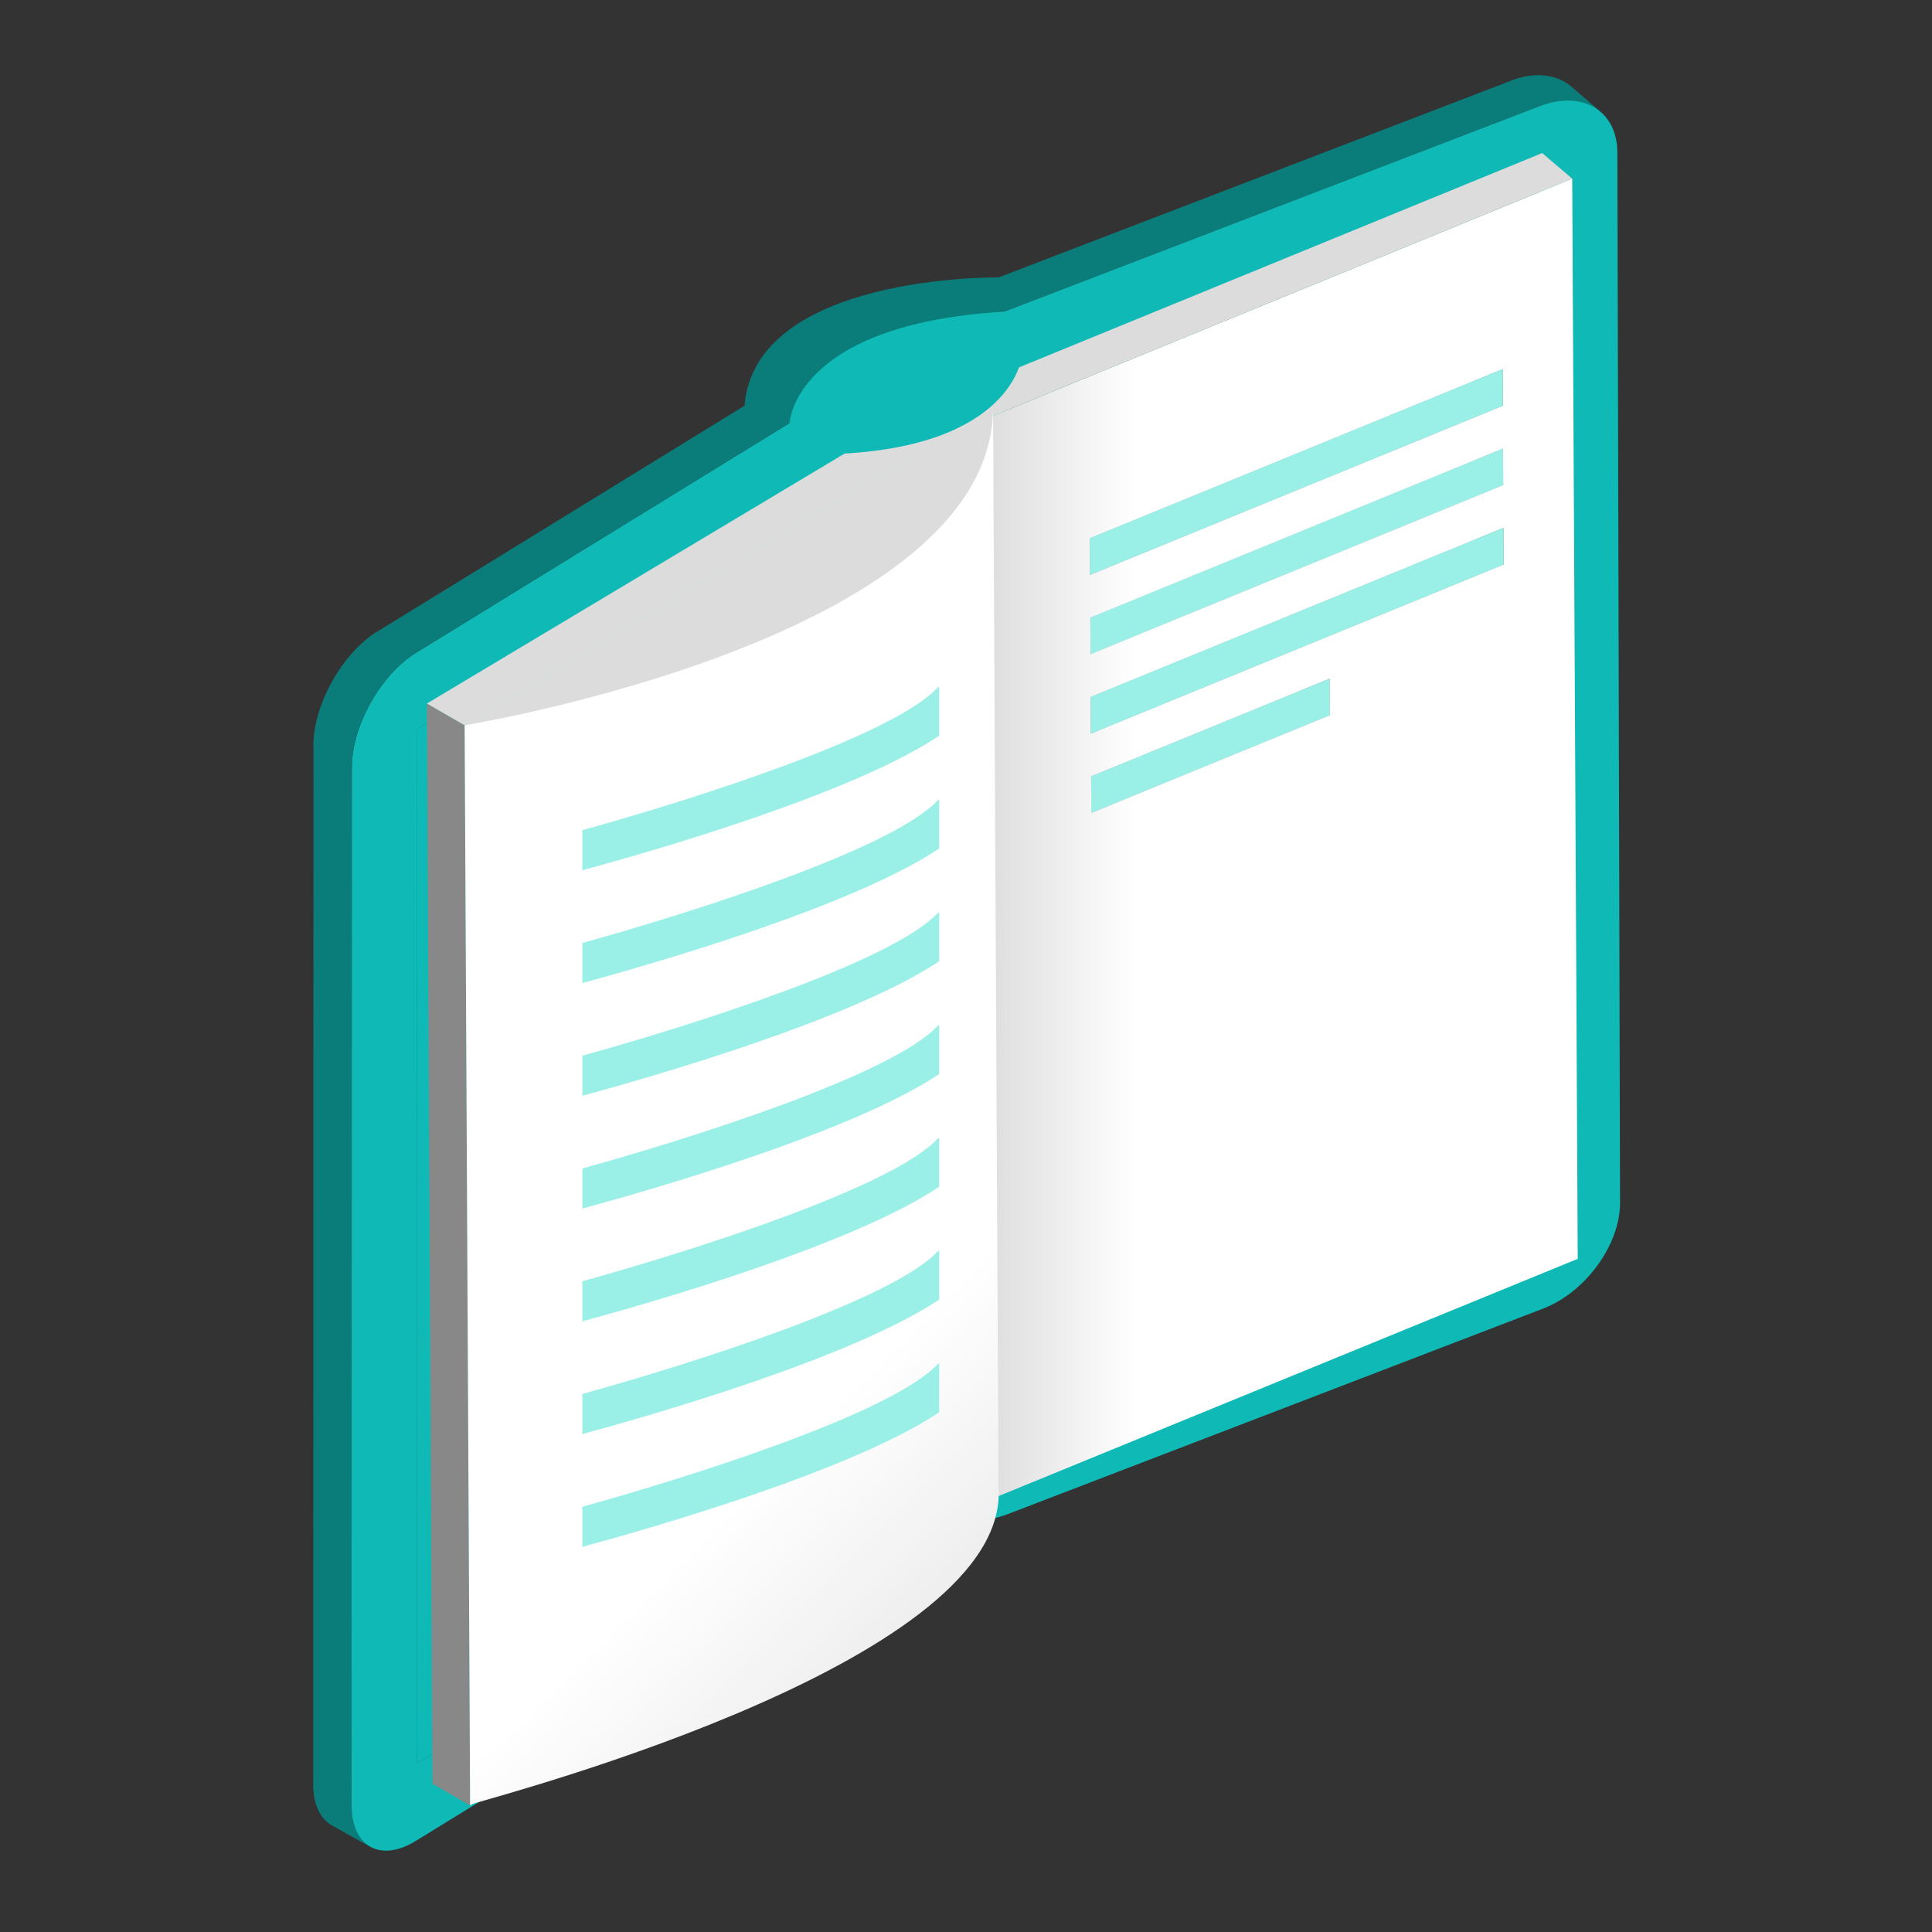 <?xml version="1.0" encoding="UTF-8"?><svg id="Ebene_2" xmlns="http://www.w3.org/2000/svg" xmlns:xlink="http://www.w3.org/1999/xlink" viewBox="0 0 100 100"><rect x="0" y="0" width="100" height="100" fill="#333333" stroke="none"/><defs><clipPath id="clippath"><path d="m48.999,78.083l-1.521-1.303c-.543-.465-.869-1.192-.871-2.116l1.521,1.303c.002.924.328,1.65.871,2.116Z" fill="#0a7d7b"/></clipPath><clipPath id="clippath-1"><path d="m81.321,4.482l1.521,1.303c-.736-.63-1.87-.782-3.136-.296l-1.521-1.303c1.266-.486,2.4-.335,3.136.296Z" fill="#0a7d7b"/></clipPath><clipPath id="clippath-2"><path d="m47.989,21.616l-1.521-1.303c-.006-2.176,1.787-4.637,3.995-5.485l1.521,1.303c-2.209.848-4.001,3.308-3.995,5.485Z" fill="#0a7d7b"/></clipPath><clipPath id="clippath-3"><path d="m19.17,95.588l-1.984-1.11c-.601-.336-.973-1.082-.973-2.157l1.984,1.11c0,1.075.372,1.821.973,2.157Z" fill="#0a7d7b"/></clipPath><clipPath id="clippath-4"><path d="m45.524,17.848l1.984,1.11c-.602-.337-1.433-.264-2.35.3l-1.984-1.11c.917-.564,1.748-.637,2.35-.3Z" fill="#0a7d7b"/></clipPath><clipPath id="clippath-5"><path d="m18.209,39.723l-1.984-1.11c0-2.143,1.491-4.809,3.324-5.936l1.984,1.11c-1.832,1.127-3.323,3.793-3.324,5.936Z" fill="#0a7d7b"/></clipPath><linearGradient id="Unbenannter_Verlauf_2" x1="58.741" y1="43.77" x2="50.625" y2="43.77" gradientUnits="userSpaceOnUse"><stop offset="0" stop-color="#fff"/><stop offset="1" stop-color="#dbdbdb"/></linearGradient><linearGradient id="Unbenannter_Verlauf_2-2" x1="48.18" y1="67.667" x2="64.848" y2="84.452" xlink:href="#Unbenannter_Verlauf_2"/></defs><g isolation="isolate"><polygon points="52.215 74.324 50.694 73.021 78.252 62.443 79.773 63.746 52.215 74.324" fill="#0a7d7b"/><g isolation="isolate"><path d="m48.999,78.083l-1.521-1.303c-.543-.465-.869-1.192-.871-2.116l1.521,1.303c.002.924.328,1.65.871,2.116Z" fill="#0a7d7b"/><g clip-path="url(#clippath)"><g isolation="isolate"><path d="m48.999,78.083l-1.521-1.303c-.543-.465-.869-1.192-.871-2.116l1.521,1.303c.002.924.328,1.65.871,2.116" fill="#0a7d7b"/></g></g></g><polygon points="79.773 63.746 78.252 62.443 78.113 8.239 79.635 9.542 79.773 63.746" fill="#0a7d7b"/><g isolation="isolate"><path d="m81.321,4.482l1.521,1.303c-.736-.63-1.87-.782-3.136-.296l-1.521-1.303c1.266-.486,2.4-.335,3.136.296Z" fill="#0a7d7b"/><g clip-path="url(#clippath-1)"><g isolation="isolate"><path d="m79.707,5.49l-1.521-1.303c.353-.135.695-.221,1.021-.261l1.521,1.303c-.326.04-.669.126-1.021.261" fill="#0a7d7b"/><path d="m80.728,5.228l-1.521-1.303c.174-.021.343-.029.507-.025l1.521,1.303c-.164-.004-.333.004-.507.025" fill="#0a7d7b"/><path d="m81.235,5.203l-1.521-1.303c.121.003.239.013.354.03l1.521,1.303c-.115-.017-.233-.027-.354-.03" fill="#0a7d7b"/><path d="m81.588,5.233l-1.521-1.303c.099.014.196.034.29.058l1.521,1.303c-.094-.024-.191-.044-.29-.058" fill="#0a7d7b"/><path d="m81.878,5.291l-1.521-1.303c.086.022.17.048.252.079l1.521,1.303c-.082-.03-.166-.056-.252-.079" fill="#0a7d7b"/><path d="m82.13,5.37l-1.521-1.303c.077.029.152.061.225.096l1.521,1.303c-.073-.036-.148-.068-.225-.096" fill="#0a7d7b"/><path d="m82.355,5.466l-1.521-1.303c.07.034.139.072.204.113l1.521,1.303c-.066-.041-.134-.078-.204-.113" fill="#0a7d7b"/><path d="m82.56,5.579l-1.521-1.303c.065.04.128.083.188.13l1.521,1.303c-.06-.046-.123-.09-.188-.13" fill="#0a7d7b"/><path d="m82.748,5.708l-1.521-1.303c.032.025.064.05.095.077l1.521,1.303c-.031-.026-.062-.052-.095-.077" fill="#0a7d7b"/></g></g></g><polygon points="52.077 20.12 50.556 18.817 78.113 8.239 79.635 9.542 52.077 20.12" fill="#0a7d7b"/><polygon points="79.635 9.542 79.773 63.746 52.215 74.324 52.077 20.12 79.635 9.542" fill="#0a7d7b"/><polygon points="52.215 74.324 50.694 73.021 50.556 18.817 52.077 20.12 52.215 74.324" fill="#0a7d7b"/><polygon points="48.128 75.967 46.606 74.664 46.468 20.313 47.989 21.616 48.128 75.967" fill="#0a7d7b"/><polygon points="51.984 16.131 50.463 14.828 78.185 4.187 79.707 5.49 51.984 16.131" fill="#0a7d7b"/><g isolation="isolate"><path d="m47.989,21.616l-1.521-1.303c-.006-2.176,1.787-4.637,3.995-5.485l1.521,1.303c-2.209.848-4.001,3.308-3.995,5.485Z" fill="#0a7d7b"/><g clip-path="url(#clippath-2)"><g isolation="isolate"><path d="m47.989,21.616l-1.521-1.303c-.001-.436.07-.884.202-1.328l1.521,1.303c-.132.444-.203.891-.202,1.328" fill="#0a7d7b"/><path d="m48.191,20.288l-1.521-1.303c.047-.159.103-.318.165-.475l1.521,1.303c-.063.157-.118.316-.165.475" fill="#0a7d7b"/><path d="m48.357,19.813l-1.521-1.303c.052-.13.108-.258.169-.386l1.521,1.303c-.061.128-.118.256-.169.386" fill="#0a7d7b"/><path d="m48.526,19.427l-1.521-1.303c.054-.113.112-.225.174-.336l1.521,1.303c-.061.111-.119.223-.174.336" fill="#0a7d7b"/><path d="m48.7,19.091l-1.521-1.303c.057-.103.117-.205.18-.306l1.521,1.303c-.063.101-.123.203-.18.306" fill="#0a7d7b"/><path d="m48.879,18.785l-1.521-1.303c.06-.096.123-.191.188-.285l1.521,1.303c-.065.094-.128.189-.188.285" fill="#0a7d7b"/><path d="m49.067,18.5l-1.521-1.303c.064-.091.13-.182.198-.27l1.521,1.303c-.068.089-.134.179-.198.27" fill="#0a7d7b"/><path d="m49.265,18.23l-1.521-1.303c.068-.088.138-.175.209-.26l1.521,1.303c-.072.085-.142.172-.209.26" fill="#0a7d7b"/><path d="m49.475,17.97l-1.521-1.303c.073-.086.147-.17.224-.252l1.521,1.303c-.077.082-.151.167-.224.252" fill="#0a7d7b"/><path d="m49.699,17.718l-1.521-1.303c.079-.085.16-.167.243-.248l1.521,1.303c-.083.081-.164.163-.243.248" fill="#0a7d7b"/><path d="m49.941,17.47l-1.521-1.303c.087-.085.177-.168.269-.248l1.521,1.303c-.092.08-.181.163-.269.248" fill="#0a7d7b"/><path d="m50.21,17.222l-1.521-1.303c.1-.087.202-.172.307-.253l1.521,1.303c-.105.081-.207.165-.307.253" fill="#0a7d7b"/><path d="m50.517,16.969l-1.521-1.303c.121-.094.245-.183.371-.267l1.521,1.303c-.126.084-.25.173-.371.267" fill="#0a7d7b"/><path d="m50.888,16.702l-1.521-1.303c.17-.113.345-.217.523-.311l1.521,1.303c-.178.094-.353.198-.523.311" fill="#0a7d7b"/><path d="m51.411,16.391l-1.521-1.303c.187-.098.379-.186.573-.26l1.521,1.303c-.195.075-.386.162-.573.26" fill="#0a7d7b"/></g></g></g><path d="m79.707,5.49c2.201-.845,4.002.236,4.008,2.412l.138,54.351c.006,2.176-1.787,4.637-3.988,5.482l-27.722,10.642c-2.209.848-4.01-.233-4.015-2.41l-.138-54.351c-.006-2.176,1.787-4.637,3.995-5.485l27.722-10.642Zm.066,58.256l-.138-54.204-27.558,10.578.138,54.204,27.558-10.578" fill="#0fb9b6"/></g><g isolation="isolate"><polygon points="21.582 91.27 19.598 90.16 43.093 75.711 45.076 76.82 21.582 91.27" fill="#0a7d7b"/><g isolation="isolate"><path d="m19.17,95.588l-1.984-1.11c-.601-.336-.973-1.082-.973-2.157l1.984,1.11c0,1.075.372,1.821.973,2.157Z" fill="#0a7d7b"/><g clip-path="url(#clippath-3)"><g isolation="isolate"><path d="m19.17,95.588l-1.984-1.11c-.601-.336-.973-1.082-.973-2.157l1.984,1.11c0,1.075.372,1.821.973,2.157" fill="#0a7d7b"/></g></g></g><polygon points="45.076 76.82 43.093 75.711 43.105 22.163 45.089 23.272 45.076 76.82" fill="#0a7d7b"/><g isolation="isolate"><path d="m45.524,17.848l1.984,1.11c-.602-.337-1.433-.264-2.35.3l-1.984-1.11c.917-.564,1.748-.637,2.35-.3Z" fill="#0a7d7b"/><g clip-path="url(#clippath-4)"><g isolation="isolate"><path d="m45.158,19.258l-1.984-1.11c.179-.11.355-.202.526-.275l1.984,1.11c-.171.073-.347.165-.526.275" fill="#0a7d7b"/><path d="m45.684,18.983l-1.984-1.11c.118-.05.233-.092.347-.126l1.984,1.11c-.113.033-.229.075-.347.126" fill="#0a7d7b"/><path d="m46.031,18.857l-1.984-1.11c.094-.028.186-.05.277-.066l1.984,1.11c-.09.016-.183.038-.277.066" fill="#0a7d7b"/><path d="m46.307,18.791l-1.984-1.11c.081-.015.16-.025.238-.031l1.984,1.11c-.078.006-.157.016-.238.031" fill="#0a7d7b"/><path d="m46.546,18.761l-1.984-1.11c.073-.005.144-.007.214-.005l1.984,1.11c-.07-.002-.141,0-.214.005" fill="#0a7d7b"/><path d="m46.759,18.756l-1.984-1.11c.067.002.132.008.196.017l1.984,1.11c-.064-.009-.13-.015-.196-.017" fill="#0a7d7b"/><path d="m46.956,18.773l-1.984-1.11c.063.009.124.021.183.037l1.984,1.11c-.06-.015-.121-.028-.183-.037" fill="#0a7d7b"/><path d="m47.139,18.81l-1.984-1.11c.059.015.117.034.173.056l1.984,1.11c-.056-.022-.114-.04-.173-.056" fill="#0a7d7b"/><path d="m47.313,18.866l-1.984-1.11c.057.022.112.047.166.076l1.984,1.11c-.054-.028-.109-.054-.166-.076" fill="#0a7d7b"/><path d="m47.479,18.941l-1.984-1.11c.01.005.02.01.029.016l1.984,1.11c-.01-.005-.019-.011-.029-.016" fill="#0a7d7b"/></g></g></g><polygon points="21.594 37.722 19.611 36.612 43.105 22.163 45.089 23.272 21.594 37.722" fill="#0a7d7b"/><polygon points="21.582 91.27 19.598 90.16 19.611 36.612 21.594 37.722 21.582 91.27" fill="#0a7d7b"/><path d="m45.158,19.258c1.832-1.127,3.322-.294,3.322,1.849l-.012,53.708c0,2.15-1.491,4.816-3.324,5.943l-23.625,14.529c-1.832,1.127-3.322.294-3.322-1.856l.012-53.708c0-2.143,1.491-4.809,3.324-5.936l23.625-14.529Zm-.082,57.563l.012-53.548-23.494,14.449-.012,53.548,23.494-14.449" fill="#0fb9b6"/><polygon points="45.089 23.272 45.076 76.82 21.582 91.27 21.594 37.722 45.089 23.272" fill="#0fb9b6"/><polygon points="21.533 33.787 19.549 32.678 43.174 18.148 45.158 19.258 21.533 33.787" fill="#0a7d7b"/><polygon points="18.197 93.432 16.213 92.322 16.226 38.614 18.209 39.723 18.197 93.432" fill="#0a7d7b"/><g isolation="isolate"><path d="m18.209,39.723l-1.984-1.11c0-2.143,1.491-4.809,3.324-5.936l1.984,1.11c-1.832,1.127-3.323,3.793-3.324,5.936Z" fill="#0a7d7b"/><g clip-path="url(#clippath-5)"><g isolation="isolate"><path d="m18.209,39.723l-1.984-1.11c0-.187.011-.378.033-.572l1.984,1.11c-.022.194-.033.385-.033.572" fill="#0a7d7b"/><path d="m18.243,39.151l-1.984-1.11c.018-.156.042-.315.074-.474l1.984,1.11c-.031.159-.056.317-.074.474" fill="#0a7d7b"/><path d="m18.316,38.677l-1.984-1.11c.025-.127.054-.255.087-.382l1.984,1.11c-.033.128-.062.255-.087.382" fill="#0a7d7b"/><path d="m18.403,38.295l-1.984-1.11c.029-.114.062-.228.097-.342l1.984,1.11c-.036.114-.068.228-.097.342" fill="#0a7d7b"/><path d="m18.501,37.952l-1.984-1.11c.033-.106.069-.213.107-.319l1.984,1.11c-.038.106-.074.212-.107.319" fill="#0a7d7b"/><path d="m18.608,37.634l-1.984-1.11c.037-.101.075-.203.116-.303l1.984,1.11c-.041.101-.08.202-.116.303" fill="#0a7d7b"/><path d="m18.724,37.33l-1.984-1.11c.04-.098.082-.196.126-.294l1.984,1.11c-.044.097-.086.195-.126.294" fill="#0a7d7b"/><path d="m18.85,37.037l-1.984-1.11c.044-.097.089-.193.137-.289l1.984,1.11c-.048.096-.093.192-.137.289" fill="#0a7d7b"/><path d="m18.987,36.748l-1.984-1.11c.048-.097.098-.192.15-.287l1.984,1.11c-.052.095-.102.191-.15.287" fill="#0a7d7b"/><path d="m19.136,36.461l-1.984-1.11c.053-.097.108-.194.165-.289l1.984,1.11c-.057.095-.112.192-.165.289" fill="#0a7d7b"/><path d="m19.301,36.172l-1.984-1.11c.059-.1.121-.198.184-.295l1.984,1.11c-.063.097-.124.195-.184.295" fill="#0a7d7b"/><path d="m19.485,35.877l-1.984-1.11c.068-.104.138-.206.209-.307l1.984,1.11c-.072.1-.142.203-.209.307" fill="#0a7d7b"/><path d="m19.694,35.57l-1.984-1.11c.08-.112.163-.222.248-.329l1.984,1.11c-.085.107-.168.217-.248.329" fill="#0a7d7b"/><path d="m19.942,35.242l-1.984-1.11c.103-.13.21-.255.319-.376l1.984,1.11c-.109.121-.216.246-.319.376" fill="#0a7d7b"/><path d="m20.261,34.866l-1.984-1.11c.196-.216.402-.417.615-.598l1.984,1.11c-.213.181-.418.382-.615.598" fill="#0a7d7b"/><path d="m20.876,34.267l-1.984-1.11c.171-.146.347-.279.527-.398l1.984,1.11c-.18.119-.356.252-.527.398" fill="#0a7d7b"/><path d="m21.403,33.87l-1.984-1.11c.043-.028.086-.056.13-.083l1.984,1.11c-.043.027-.087.054-.13.083" fill="#0a7d7b"/></g></g></g></g><g isolation="isolate"><polygon points="77.826 29.217 76.271 27.893 76.261 26.002 77.817 27.326 77.826 29.217" fill="#828282"/><polygon points="68.838 37.016 67.282 35.692 67.272 33.801 68.828 35.125 68.838 37.016" fill="#828282"/><polygon points="77.805 25.109 76.25 23.784 76.24 21.894 77.796 23.218 77.805 25.109" fill="#828282"/><polygon points="77.785 21 76.229 19.676 76.219 17.785 77.775 19.11 77.785 21" fill="#828282"/><polygon points="56.487 42.076 54.931 40.751 67.282 35.692 68.838 37.016 56.487 42.076" fill="#dcdcdc"/><polygon points="56.487 42.076 54.931 40.751 54.921 38.861 56.477 40.185 56.487 42.076" fill="#085e5c"/><polygon points="68.828 35.125 68.838 37.016 56.487 42.076 56.477 40.185 68.828 35.125" fill="#9aefe7"/><polygon points="56.477 40.185 54.921 38.861 67.272 33.801 68.828 35.125 56.477 40.185" fill="#0da09d"/><polygon points="56.466 37.967 54.91 36.643 76.271 27.893 77.826 29.217 56.466 37.967" fill="#dcdcdc"/><polygon points="56.456 36.077 54.9 34.752 76.261 26.002 77.817 27.326 56.456 36.077" fill="#0da09d"/><polygon points="56.466 37.967 54.91 36.643 54.9 34.752 56.456 36.077 56.466 37.967" fill="#085e5c"/><polygon points="56.445 33.859 54.889 32.535 76.25 23.784 77.805 25.109 56.445 33.859" fill="#dcdcdc"/><polygon points="56.435 31.968 54.879 30.644 76.24 21.894 77.796 23.218 56.435 31.968" fill="#0da09d"/><polygon points="77.796 23.218 77.805 25.109 56.445 33.859 56.435 31.968 77.796 23.218" fill="#9aefe7"/><polygon points="56.445 33.859 54.889 32.535 54.879 30.644 56.435 31.968 56.445 33.859" fill="#085e5c"/><polygon points="56.424 29.751 54.868 28.426 76.229 19.676 77.785 21 56.424 29.751" fill="#dcdcdc"/><polygon points="56.424 29.751 54.868 28.426 54.859 26.536 56.414 27.86 56.424 29.751" fill="#085e5c"/><polygon points="56.414 27.86 54.859 26.536 76.219 17.785 77.775 19.11 56.414 27.86" fill="#0da09d"/><path d="m49.311,22.383l32.067-13.136.285,55.91-32.067,13.136-.285-55.91Zm28.516,6.834l-.01-1.891-21.361,8.75.01,1.891,21.361-8.75m-.021-4.108l-.01-1.891-21.361,8.75.01,1.891,21.361-8.75m-.021-4.108l-.01-1.891-21.361,8.75.01,1.891,21.361-8.75m-8.947,16.016l-.01-1.891-12.351,5.06.01,1.891,12.351-5.06" fill="url(#Unbenannter_Verlauf_2)"/><polygon points="77.817 27.326 77.826 29.217 56.466 37.967 56.456 36.077 77.817 27.326" fill="#9aefe7"/><polygon points="77.775 19.11 77.785 21 56.424 29.751 56.414 27.86 77.775 19.11" fill="#9aefe7"/><polygon points="49.595 78.293 48.039 76.969 47.755 21.059 49.311 22.383 49.595 78.293" fill="#828282"/><polygon points="49.311 22.383 47.755 21.059 79.822 7.923 81.378 9.247 49.311 22.383" fill="#dcdcdc"/></g><g isolation="isolate"><polygon points="47.029 61.915 45.078 60.788 45.068 58.897 47.02 60.025 47.029 61.915" fill="#888"/><polygon points="47.008 57.807 45.057 56.679 45.047 54.789 46.999 55.916 47.008 57.807" fill="#888"/><polygon points="39.366 70.641 37.414 69.513 37.405 67.623 39.356 68.75 39.366 70.641" fill="#888"/><polygon points="46.987 53.699 45.036 52.571 45.026 50.68 46.978 51.808 46.987 53.699" fill="#888"/><polygon points="28.831 76.971 26.88 75.843 37.414 69.513 39.366 70.641 28.831 76.971" fill="#dcdcdc"/><polygon points="46.951 46.449 44.999 45.321 44.99 43.431 46.941 44.558 46.951 46.449" fill="#888"/><polygon points="39.356 68.75 39.366 70.641 28.831 76.971 28.822 75.08 39.356 68.75" fill="#fff"/><polygon points="28.831 76.971 26.88 75.843 26.87 73.953 28.822 75.08 28.831 76.971" fill="#086361"/><polygon points="28.822 75.08 26.87 73.953 37.405 67.623 39.356 68.75 28.822 75.08" fill="#0da09d"/><polygon points="28.811 72.862 26.859 71.735 45.078 60.788 47.029 61.915 28.811 72.862" fill="#dcdcdc"/><polygon points="46.93 42.333 44.978 41.206 44.969 39.315 46.92 40.443 46.93 42.333" fill="#888"/><polygon points="47.02 60.025 47.029 61.915 28.811 72.862 28.801 70.972 47.02 60.025" fill="#fff"/><polygon points="28.801 70.972 26.85 69.844 45.068 58.897 47.02 60.025 28.801 70.972" fill="#0da09d"/><polygon points="28.811 72.862 26.859 71.735 26.85 69.844 28.801 70.972 28.811 72.862" fill="#086361"/><polygon points="28.79 68.754 26.838 67.626 45.057 56.679 47.008 57.807 28.79 68.754" fill="#dcdcdc"/><polygon points="46.909 38.225 44.957 37.097 44.948 35.207 46.899 36.334 46.909 38.225" fill="#888"/><polygon points="28.79 68.754 26.838 67.626 26.829 65.736 28.78 66.863 28.79 68.754" fill="#086361"/><polygon points="28.78 66.863 26.829 65.736 45.047 54.789 46.999 55.916 28.78 66.863" fill="#0da09d"/><polygon points="46.999 55.916 47.008 57.807 28.79 68.754 28.78 66.863 46.999 55.916" fill="#fff"/><polygon points="28.769 64.645 26.817 63.518 45.036 52.571 46.987 53.699 28.769 64.645" fill="#dcdcdc"/><polygon points="46.888 34.116 44.936 32.989 44.927 31.098 46.878 32.226 46.888 34.116" fill="#888"/><polygon points="28.769 64.645 26.817 63.518 26.808 61.627 28.759 62.755 28.769 64.645" fill="#086361"/><polygon points="28.759 62.755 26.808 61.627 45.026 50.68 46.978 51.808 28.759 62.755" fill="#0da09d"/><polygon points="28.732 57.396 26.78 56.268 44.999 45.321 46.951 46.449 28.732 57.396" fill="#dcdcdc"/><polygon points="28.732 57.396 26.78 56.268 26.771 54.378 28.722 55.505 28.732 57.396" fill="#086361"/><polygon points="28.722 55.505 26.771 54.378 44.99 43.431 46.941 44.558 28.722 55.505" fill="#0da09d"/><polygon points="46.941 44.558 46.951 46.449 28.732 57.396 28.722 55.505 46.941 44.558" fill="#fff"/><polygon points="28.711 53.28 26.76 52.153 44.978 41.206 46.93 42.333 28.711 53.28" fill="#dcdcdc"/><polygon points="28.701 51.39 26.75 50.262 44.969 39.315 46.92 40.443 28.701 51.39" fill="#0da09d"/><polygon points="28.711 53.28 26.76 52.153 26.75 50.262 28.701 51.39 28.711 53.28" fill="#086361"/><polygon points="28.69 49.172 26.739 48.044 44.957 37.097 46.909 38.225 28.69 49.172" fill="#dcdcdc"/><polygon points="28.69 49.172 26.739 48.044 26.729 46.154 28.68 47.281 28.69 49.172" fill="#086361"/><polygon points="46.899 36.334 46.909 38.225 28.69 49.172 28.68 47.281 46.899 36.334" fill="#fff"/><polygon points="28.68 47.281 26.729 46.154 44.948 35.207 46.899 36.334 28.68 47.281" fill="#0da09d"/><polygon points="28.669 45.063 26.718 43.936 44.936 32.989 46.888 34.116 28.669 45.063" fill="#dcdcdc"/><polygon points="28.659 43.173 26.708 42.045 44.927 31.098 46.878 32.226 28.659 43.173" fill="#0da09d"/><polygon points="28.669 45.063 26.718 43.936 26.708 42.045 28.659 43.173 28.669 45.063" fill="#086361"/><polygon points="46.878 32.226 46.888 34.116 28.669 45.063 28.659 43.173 46.878 32.226" fill="#fff"/><polygon points="46.978 51.808 46.987 53.699 28.769 64.645 28.759 62.755 46.978 51.808" fill="#fff"/><polygon points="46.92 40.443 46.93 42.333 28.711 53.28 28.701 51.39 46.92 40.443" fill="#fff"/><polygon points="24.332 93.452 22.381 92.324 22.097 36.414 24.048 37.541 24.332 93.452" fill="#888"/><polygon points="24.048 37.541 22.097 36.414 47.755 21.059 51.398 21.108 24.048 37.541" fill="#dcdcdc"/></g><path d="m51.683,76.971h0l-.284-55.863-27.35,16.434.284,55.91.155-.093c2.317-.687,27.819-7.506,27.195-16.388Z" fill="url(#Unbenannter_Verlauf_2-2)"/><g><path d="m48.612,38.08v-2.492l-.041-.037c-2.327,2.56-12.855,5.874-18.427,7.419v2.075c3.744-1.016,14.015-3.976,18.468-6.964Z" fill="#9aefe7"/><path d="m30.144,48.806v2.075c3.744-1.016,14.015-3.976,18.468-6.964v-2.492l-.041-.037c-2.327,2.56-12.855,5.874-18.427,7.419Z" fill="#9aefe7"/><path d="m30.144,54.643v2.074c3.744-1.017,14.016-3.977,18.468-6.965v-2.492l-.04-.037c-2.328,2.559-12.856,5.874-18.428,7.419Z" fill="#9aefe7"/><path d="m30.144,60.479v2.075c3.744-1.016,14.015-3.976,18.468-6.964v-2.492l-.041-.037c-2.327,2.56-12.855,5.874-18.427,7.419Z" fill="#9aefe7"/><path d="m30.144,66.316v2.075c3.744-1.016,14.015-3.976,18.468-6.964v-2.492l-.041-.037c-2.327,2.56-12.855,5.874-18.427,7.419Z" fill="#9aefe7"/><path d="m30.144,72.153v2.074c3.744-1.017,14.016-3.977,18.468-6.965v-2.492l-.04-.037c-2.328,2.559-12.856,5.874-18.428,7.419Z" fill="#9aefe7"/><path d="m48.571,70.57c-2.327,2.56-12.855,5.874-18.427,7.419v2.075c3.744-1.016,14.015-3.976,18.468-6.964v-2.492l-.041-.037Z" fill="#9aefe7"/></g><path d="m42.689,20.776s.665-.817,1.953-1.808c.754-.58,1.94-.117,3.113-.687,1.6-.777,3.364-2.528,5.707-2.718l-1.779-1.204s-12.59-.18-13.146,6.64l4.152-.224Z" fill="#0a7d7b"/><path d="m40.872,21.894s.198-5.116,11.113-5.763v2.017l-3.793,2.14-7.32,1.606Z" fill="#0fb9b6"/><path d="m24.048,37.541s27.337-4.462,27.35-16.434l-27.35,16.434Z" fill="#dcdcdc"/><path d="m43.174,23.501l5.017-3.213,4.696-1.836s-.443,4.701-9.713,5.05Z" fill="#0fb9b6"/></svg>